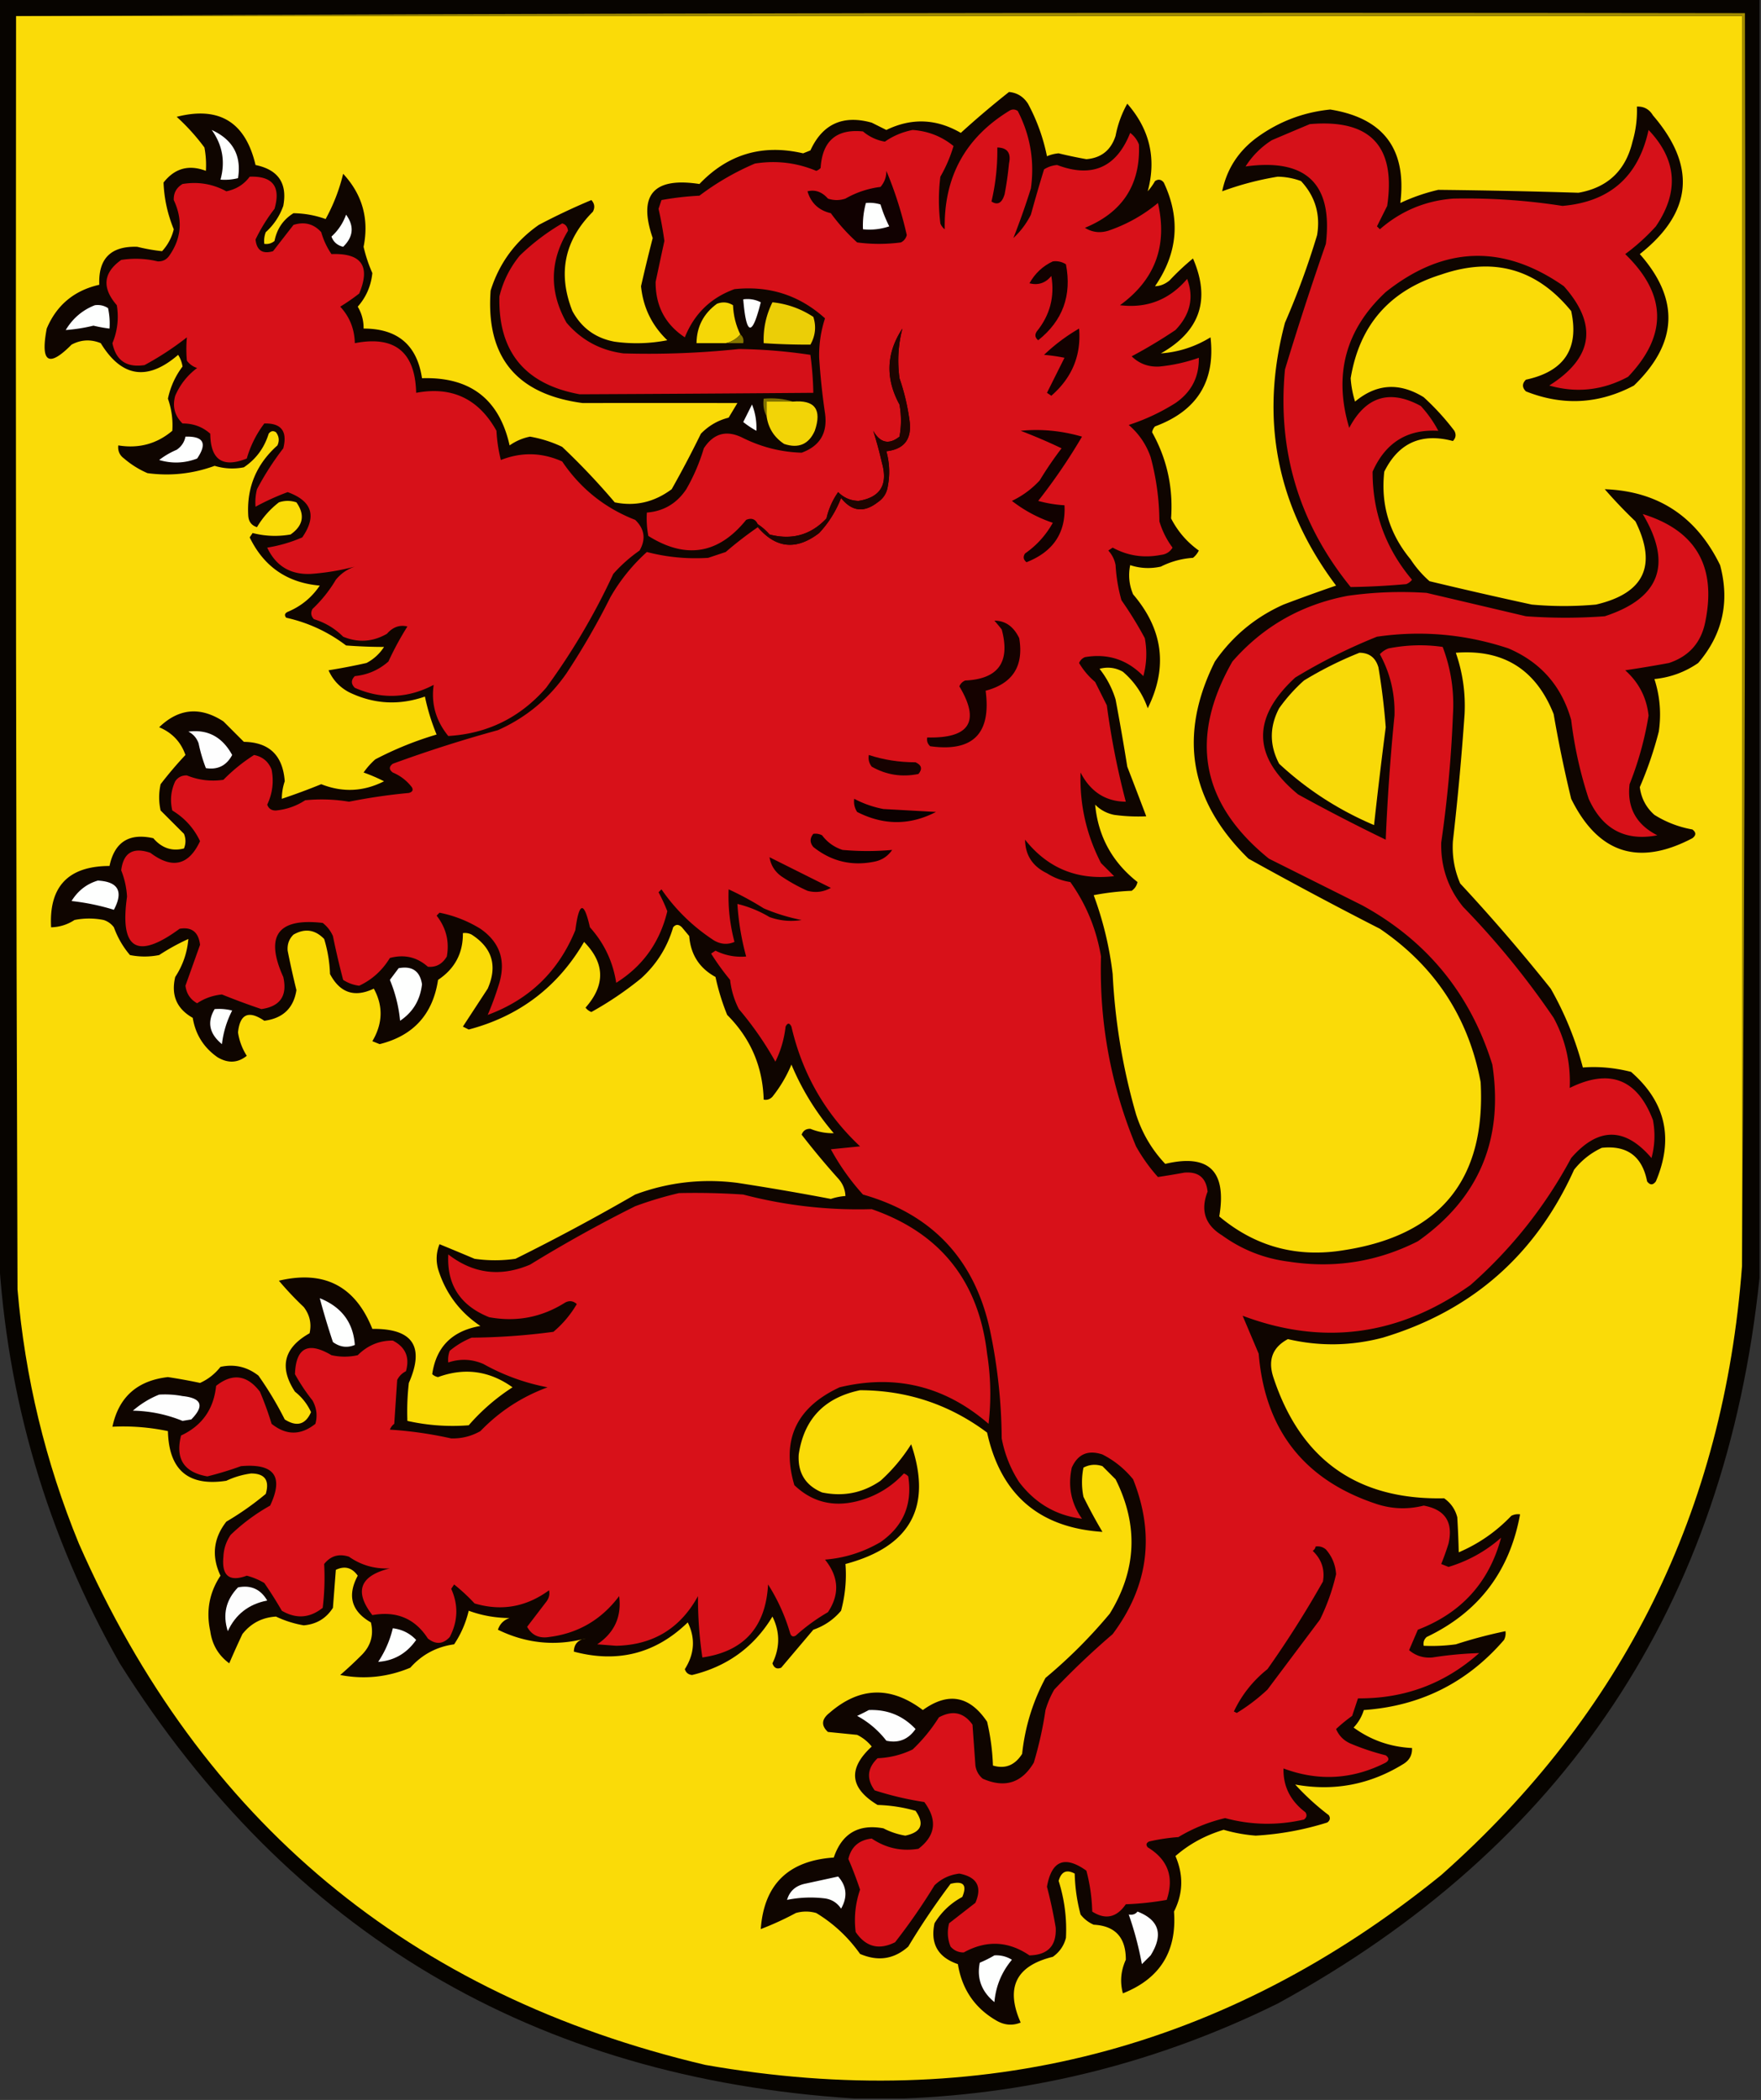 <svg xmlns="http://www.w3.org/2000/svg" width="603" height="719" style="shape-rendering:geometricPrecision;text-rendering:geometricPrecision;image-rendering:optimizeQuality;fill-rule:evenodd;clip-rule:evenodd"><rect width="100%" height="100%" fill="#333333" stroke="none"/><path style="opacity:1" fill="#070400" d="M-.5-.5h603v438c-11.674 111.909-66.674 194.742-165 248.5-40.47 19.95-83.136 30.784-128 32.5h-17c-109.455-6.958-193.289-56.625-251.5-149-24.897-43.848-38.73-90.848-41.5-141V-.5z"/><path style="opacity:1" fill="#fadb08" d="M5.5 5.5h591v428c-6.243 83.651-40.577 153.151-103 208.5-73.884 59.889-157.884 81.556-252 65C140.294 683.122 68.794 623.622 27 528.5c-11.435-27.889-18.435-56.889-21-87-.5-145.333-.667-290.666-.5-436z"/><path style="opacity:.941" fill="#ac9500" d="M5.5 5.5c197.166-1 394.499-1.333 592-1 .333 143.168 0 286.168-1 429V5.5H5.5z"/><path style="opacity:1" fill="#0f0500" d="M345.5 31.5c2.763.244 4.929 1.577 6.5 4a64.794 64.794 0 0 1 6.5 18 12.898 12.898 0 0 1 4-1c3.145.77 6.312 1.437 9.5 2 5.082-.41 8.416-3.077 10-8a36.223 36.223 0 0 1 4-11c7.704 8.812 10.037 18.812 7 30a20.495 20.495 0 0 0 2.5-3.5c1.135-.75 2.135-.583 3 .5 5.814 12.342 4.814 24.175-3 35.5 1.779-.044 3.445-.71 5-2a84.775 84.775 0 0 1 8-7.5c6.104 14.07 2.437 24.903-11 32.5 6.076-.438 11.742-2.272 17-5.5 1.726 15.027-4.608 25.194-19 30.5a3.943 3.943 0 0 0-1 2c5.091 9.114 7.258 18.947 6.5 29.5 2.291 4.455 5.458 8.122 9.5 11a7.248 7.248 0 0 1-2 2.5 28.352 28.352 0 0 0-11 3c-3.591.789-7.091.622-10.5-.5-.701 3.428-.368 6.762 1 10 10.279 12.022 11.945 25.022 5 39-1.722-4.95-4.555-9.116-8.5-12.5-2.53-1.422-5.197-1.755-8-1a31.65 31.65 0 0 1 5.5 10.5 827.725 827.725 0 0 1 4 23c2.215 5.744 4.382 11.41 6.5 17a60.931 60.931 0 0 1-11-.5c-2.534-.516-4.7-1.683-6.5-3.5 1.018 10.866 5.851 19.699 14.5 26.5-.259 1.261-.926 2.261-2 3a86.578 86.578 0 0 0-13 1.5 117.187 117.187 0 0 1 6.5 27 209.861 209.861 0 0 0 8 48c2.059 6.457 5.393 12.124 10 17 14.954-3.551 21.121 2.449 18.5 18 12.456 10.419 26.79 14.253 43 11.5 32.819-5.153 48.319-24.32 46.5-57.5-4.194-22.213-15.694-39.713-34.5-52.5-15.19-7.76-30.19-15.76-45-24-20.239-19.772-24.072-42.272-11.5-67.5 6.034-8.703 13.867-15.203 23.5-19.5a584.72 584.72 0 0 1 18-6.5c-20.398-27.158-26.232-57.158-17.5-90a269.543 269.543 0 0 0 11-30c1.185-7.101-.649-13.268-5.5-18.5a23.813 23.813 0 0 0-8-1.5 102.388 102.388 0 0 0-19 5c1.583-7.648 5.583-13.815 12-18.5 7.482-5.408 15.816-8.575 25-9.5 18.259 2.93 26.259 13.597 24 32a64.826 64.826 0 0 1 13-4.5c16.008.168 32.008.501 48 1 9.972-1.752 16.139-7.585 18.5-17.5a37.12 37.12 0 0 0 1.5-12c2.403-.107 4.236.893 5.5 3 15.006 17.447 13.506 33.28-4.5 47.5 13.69 15.492 13.023 30.492-2 45-12.006 6.361-24.339 7.028-37 2-1.333-1.333-1.333-2.667 0-4 13.144-2.824 18.311-10.658 15.5-23.5-11.798-14.483-26.631-18.65-44.5-12.5-17.662 5.492-27.996 17.325-31 35.5a34.251 34.251 0 0 0 1.5 8c7.334-6.131 15.167-6.631 23.5-1.5a85.365 85.365 0 0 1 10.5 11.5c.684 1.284.517 2.451-.5 3.5-10.772-2.861-18.605.639-23.5 10.5-1.248 11.258 1.752 21.258 9 30a36.548 36.548 0 0 0 6.5 7.5 1636.257 1636.257 0 0 0 35 8 121.19 121.19 0 0 0 22 0c16.511-3.854 21.011-13.354 13.5-28.5a164.077 164.077 0 0 1-10.5-11c18.206.659 31.373 9.325 39.5 26 3.357 12.556.857 23.723-7.5 33.5-4.52 3.118-9.52 4.951-15 5.5 1.898 5.841 2.398 11.841 1.5 18a127.628 127.628 0 0 1-6.5 19c.488 3.81 2.155 6.977 5 9.5a36.201 36.201 0 0 0 13 5c1.333 1 1.333 2 0 3-18.442 9.697-32.275 5.197-41.5-13.5a444.22 444.22 0 0 1-6-29c-6.041-15.267-17.208-22.267-33.5-21 2.357 6.764 3.357 13.764 3 21a963.473 963.473 0 0 1-4 43.5c-.316 5.064.517 9.897 2.5 14.5a625.278 625.278 0 0 1 31 36 111.793 111.793 0 0 1 11 27c5.386-.425 10.886.075 16.5 1.5 11.868 10.329 14.702 22.829 8.5 37.5-1 1.333-2 1.333-3 0-1.681-8.586-6.848-12.42-15.5-11.5-3.741 1.738-6.908 4.238-9.5 7.5-13.159 29.165-34.992 48.332-65.5 57.5-10.843 2.857-21.676 3.024-32.5.5-5.23 2.786-6.897 7.12-5 13 9.293 28.302 28.793 42.135 58.5 41.5 2.31 1.637 3.81 3.804 4.5 6.5.246 4.12.412 8.12.5 12 6.838-2.922 12.838-7.089 18-12.5a4.934 4.934 0 0 1 3-.5c-3.553 19.537-14.219 33.537-32 42-.886.825-1.219 1.825-1 3a60.931 60.931 0 0 0 11-.5 161.19 161.19 0 0 1 17-4.5 4.934 4.934 0 0 1-.5 3c-12.633 14.65-28.633 22.65-48 24a15.044 15.044 0 0 1-3.5 6c5.93 4.311 12.596 6.644 20 7 .107 2.403-.893 4.236-3 5.5-11.461 7.064-23.795 9.397-37 7a85.933 85.933 0 0 0 11.5 10.5c.617.949.451 1.782-.5 2.5a100.209 100.209 0 0 1-24.5 4.5 53.271 53.271 0 0 1-11-2c-6.348 1.915-11.848 4.915-16.5 9 2.8 6.495 2.633 12.828-.5 19 1.01 13.652-4.823 22.986-17.5 28-1.049-3.896-.716-7.73 1-11.5.036-7.624-3.631-11.624-11-12a11.532 11.532 0 0 1-4.5-3.5 59.857 59.857 0 0 1-2-14c-2.782-1.511-4.615-.678-5.5 2.5 2.011 6.377 2.844 12.877 2.5 19.5-.69 2.696-2.19 4.863-4.5 6.5-12.62 3.074-16.287 10.574-11 22.5-2.69 1.102-5.357.936-8-.5-7.586-4.27-12.086-10.77-13.5-19.5-6.83-2.33-9.497-6.997-8-14 2.358-3.858 5.525-6.858 9.5-9 1.73-4.106.397-5.606-4-4.5a247.694 247.694 0 0 0-14.5 21.5c-4.861 4.322-10.361 5.155-16.5 2.5-4.068-5.737-9.068-10.404-15-14a12.494 12.494 0 0 0-7 0 102.415 102.415 0 0 1-12 5.5c1.1-15.265 9.434-23.432 25-24.5 2.788-8.227 8.454-11.561 17-10a24.879 24.879 0 0 0 7.5 2.5c5.491-1.155 6.657-3.988 3.5-8.5a52.76 52.76 0 0 0-13-2c-9.556-5.781-10.223-12.448-2-20a14.506 14.506 0 0 0-5-4l-10-1c-2.371-2.184-2.204-4.35.5-6.5 10.316-8.976 20.983-9.31 32-1 8.673-6.248 16.007-4.914 22 4a76.404 76.404 0 0 1 2 15c4.19 1.251 7.523-.082 10-4 .976-9.21 3.643-17.876 8-26a171.45 171.45 0 0 0 22-22c9.21-14.943 9.876-30.276 2-46l-4.5-4.5c-2.269-.758-4.436-.591-6.5.5a25.238 25.238 0 0 0 0 10 176.295 176.295 0 0 0 6.5 12c-21.655-1.418-34.822-12.752-39.5-34-12.889-9.63-27.389-14.463-43.5-14.5-12.214 2.543-19.214 9.877-21 22-.371 6.267 2.296 10.601 8 13 7.294 1.509 13.96.176 20-4a59.263 59.263 0 0 0 10.5-12.5c7.289 21.407-.211 35.073-22.5 41 .422 5.328-.078 10.661-1.5 16-2.559 3.031-5.726 5.198-9.5 6.5l-11 13c-1.465.601-2.465.101-3-1.5 2.617-5.397 2.617-10.731 0-16-6.304 10.42-15.471 17.087-27.5 20-1.28-.113-2.113-.78-2.5-2 3.331-5.263 3.665-10.597 1-16-10.994 10.666-23.994 13.999-39 10 .061-2.55 1.394-4.05 4-4.5-10.323 2.718-20.323 1.718-30-3 .667-2 2-3.333 4-4-4.853-.029-9.52-.862-14-2.5-.994 4.169-2.661 8.003-5 11.5-5.991.829-10.991 3.495-15 8-7.764 3.251-15.764 4.084-24 2.5a136.455 136.455 0 0 0 7.5-7c3.02-3.123 4.02-6.79 3-11-6.67-3.828-8.17-9.161-4.5-16-1.972-2.784-4.472-3.451-7.5-2l-1 13c-2.309 3.631-5.643 5.631-10 6a36.476 36.476 0 0 1-9.5-3c-4.748.29-8.581 2.29-11.5 6a299.605 299.605 0 0 0-4.5 10c-3.694-2.716-5.861-6.383-6.5-11-1.49-6.911-.323-13.244 3.5-19-3.122-6.616-2.455-12.783 2-18.5a100.425 100.425 0 0 0 13.5-9.5c1.362-4.637-.304-6.971-5-7a28.745 28.745 0 0 0-8.5 2.5c-13.011 1.998-19.678-3.668-20-17a74.1 74.1 0 0 0-19-1.5c2.14-10.13 8.473-15.797 19-17 3.688.559 7.354 1.226 11 2 2.738-1.228 5.07-3.062 7-5.5 4.78-1.03 9.113-.03 13 3 3.37 4.775 6.37 9.775 9 15 4.11 2.619 7.11 1.785 9-2.5-1.261-2.764-3.095-5.097-5.5-7-5.489-8.379-3.822-15.045 5-20 .743-3.283.076-6.283-2-9a108.051 108.051 0 0 1-8.5-9c15.481-3.681 26.148 1.819 32 16.5 13.826-.161 17.992 6.006 12.5 18.5a84.902 84.902 0 0 0-.5 13 70.314 70.314 0 0 0 21 1.5 70.203 70.203 0 0 1 15-13c-7.907-5.657-16.407-6.824-25.5-3.5a3.943 3.943 0 0 1-2-1c1.353-9.354 6.853-14.854 16.5-16.5-7.147-4.799-11.98-11.299-14.5-19.5-.777-2.929-.61-5.763.5-8.5 3.859 1.584 7.859 3.25 12 5 4.667.667 9.333.667 14 0a731.798 731.798 0 0 0 41-22c11.3-4.207 22.967-5.541 35-4a897.774 897.774 0 0 1 32 5.5 20.222 20.222 0 0 1 5-1c-.108-2.283-.941-4.283-2.5-6a266.761 266.761 0 0 1-12.5-15c.5-1.381 1.5-2.047 3-2 2.631 1.053 5.298 1.553 8 1.5a88.497 88.497 0 0 1-14.5-23.5 45.808 45.808 0 0 1-6.5 11c-.825.886-1.825 1.219-3 1-.337-11.338-4.504-21.005-12.5-29a78.035 78.035 0 0 1-4-13c-5.506-3.003-8.506-7.67-9-14l-2.5-3c-1.109-1.09-2.109-1.09-3 0-2.015 6.863-5.682 12.696-11 17.5a116.545 116.545 0 0 1-17 11.5 4.457 4.457 0 0 1-2-1.5c6.827-7.715 6.66-15.215-.5-22.5-9.004 15.425-22.171 25.425-39.5 30l-2-1 8.5-13c3.402-7.786 1.569-13.953-5.5-18.5a4.934 4.934 0 0 0-3-.5c.075 6.849-2.759 12.183-8.5 16-1.794 11.792-8.46 19.126-20 22l-2.5-1c3.585-6.074 3.752-12.074.5-18-6.578 3.141-11.578 1.474-15-5a46.225 46.225 0 0 0-2-12c-3.112-3.223-6.612-3.723-10.5-1.5-1.507 1.473-2.174 3.307-2 5.5a294.443 294.443 0 0 0 3 13.5c-.956 6.174-4.623 9.674-11 10.5-5.354-3.665-8.354-2.332-9 4a20.42 20.42 0 0 0 3 8c-3.063 2.468-6.396 2.635-10 .5-4.739-3.313-7.572-7.813-8.5-13.5-5.481-3.094-7.481-7.761-6-14 2.591-3.94 4.091-8.273 4.5-13a73.353 73.353 0 0 0-10 5.5 25.238 25.238 0 0 1-10 0c-2.386-2.796-4.22-5.963-5.5-9.5a6.977 6.977 0 0 0-3.5-2.5 25.238 25.238 0 0 0-10 0 15.024 15.024 0 0 1-8 2.5c-.786-13.964 5.88-20.964 20-21 1.726-8.202 6.726-11.368 15-9.5 2.911 3.392 6.411 4.559 10.5 3.5.667-1.667.667-3.333 0-5l-8-8c-.667-3-.667-6 0-9 2.736-3.557 5.57-6.89 8.5-10-1.557-4.463-4.557-7.63-9-9.5 6.731-6.483 14.064-7.149 22-2l7 7c8.685.129 13.352 4.629 14 13.5a19.062 19.062 0 0 0-1 6 224.026 224.026 0 0 0 13.5-5c7.322 2.895 14.489 2.561 21.5-1a58.42 58.42 0 0 0-7-3 25.513 25.513 0 0 1 4-4.5 116.155 116.155 0 0 1 21-8.5 73.214 73.214 0 0 1-4-13c-8.91 3.096-17.576 2.596-26-1.5-3.195-1.695-5.528-4.195-7-7.5 4.37-.703 8.704-1.536 13-2.5a15.855 15.855 0 0 0 6-5.5c-4.163.007-8.496-.16-13-.5-6.152-4.66-12.986-7.826-20.5-9.5-.688-.832-.521-1.498.5-2 4.563-1.895 8.23-4.895 11-9-11.125-.959-19.125-6.459-24-16.5l1-1.5c4.277 1.106 8.61 1.272 13 .5 4.339-3.039 5.006-6.705 2-11-2-.667-4-.667-6 0-3.102 2.42-5.602 5.253-7.5 8.5-1.882-.593-2.882-1.927-3-4-.549-9.574 2.784-17.574 10-24 .72-1.612.554-3.112-.5-4.5-.95-.617-1.782-.451-2.5.5-1.516 4.891-4.35 8.724-8.5 11.5-3.37.663-6.703.496-10-.5-7.456 2.723-15.123 3.557-23 2.5a31.319 31.319 0 0 1-8-5c-1.537-1.11-2.203-2.61-2-4.5 7.028 1.149 13.195-.518 18.5-5 .262-3.734-.238-7.401-1.5-11 .87-4.07 2.536-7.736 5-11a10.255 10.255 0 0 0-1.5-4c-10.503 9.048-19.336 7.714-26.5-4-3.408-1.394-6.741-1.228-10 .5-7.872 7.964-10.706 6.131-8.5-5.5 3.393-8.042 9.393-13.042 18-15-.368-8.966 3.965-13.299 13-13 2.871.71 5.705 1.21 8.5 1.5a16.692 16.692 0 0 0 4-7.5c-2.127-5.19-3.293-10.524-3.5-16 3.822-4.89 8.656-6.223 14.5-4a32.437 32.437 0 0 0-.5-8A71.724 71.724 0 0 0 60.5 40c14.55-3.72 23.55 1.78 27 16.5 7.79 1.611 10.957 6.278 9.5 14-1.256 3.516-3.256 6.516-6 9a8.434 8.434 0 0 0-.5 4c1.322.17 2.489-.163 3.5-1 .823-4.164 2.99-7.33 6.5-9.5 3.833.064 7.5.73 11 2a62.176 62.176 0 0 0 6-15.5c6.587 7.1 8.92 15.433 7 25a49.57 49.57 0 0 0 3 9c-.455 4.405-2.122 8.239-5 11.5 1.371 2.319 2.038 4.819 2 7.5 11.646-.011 18.312 5.655 20 17 16.455-.527 26.455 7.14 30 23 2.155-1.506 4.488-2.506 7-3a42.346 42.346 0 0 1 11 3.5 239.403 239.403 0 0 1 18 19c7.022 1.452 13.522-.048 19.5-4.5a365.497 365.497 0 0 0 10-19c2.67-2.75 5.836-4.583 9.5-5.5l3-5c-17.667-.025-35.334-.025-53 0-22.682-3.005-33.182-15.838-31.5-38.5 2.937-9.372 8.437-16.872 16.5-22.5a221.303 221.303 0 0 1 18-8.5c1.114 1.223 1.281 2.556.5 4-9.749 9.79-12.082 21.124-7 34 3.151 5.817 7.984 9.317 14.5 10.5 6.028.83 12.028.664 18-.5-5.276-5.052-8.276-11.218-9-18.5a589.687 589.687 0 0 1 4-16.5c-5.088-14.76.245-20.927 16-18.5 9.756-10.234 21.589-13.734 35.5-10.5l2.5-1c4.168-9.08 11.168-12.246 21-9.5l5 2.5c8.632-4.197 17.132-3.863 25.5 1a313.608 313.608 0 0 1 16.5-14z"/><path style="opacity:1" fill="#d81119" d="M259.5 180.5c6.221 7.308 13.221 7.974 21 2 3.251-3.495 5.751-7.495 7.5-12 3.664 4.624 7.831 5.124 12.5 1.5 1.987-1.319 3.154-3.152 3.5-5.5.767-4.058.6-8.058-.5-12 6.003-.675 8.669-4.008 8-10a74.574 74.574 0 0 0-3.5-15c-.778-5.854-.445-11.52 1-17-5.545 8.392-5.878 17.059-1 26a30.485 30.485 0 0 1 0 11c-3.6 2.854-6.6 2.187-9-2 1.12 3.464 2.12 7.131 3 11 2.107 7.475-.56 11.809-8 13-2.728-.057-5.061-1.057-7-3a25.471 25.471 0 0 0-4 9c-5.319 5.667-11.819 7.501-19.5 5.5a19.552 19.552 0 0 0-4-3.5c-.814-1.773-2.148-2.273-4-1.5-9.485 11.723-20.652 13.556-33.5 5.5a32.462 32.462 0 0 1-.5-8c5.752-.463 10.252-3.129 13.5-8a65.393 65.393 0 0 0 6-14c3.401-5.216 7.901-6.382 13.5-3.5 6.37 3.129 13.036 4.795 20 5 6.273-2.286 8.94-6.786 8-13.5a231.8 231.8 0 0 1-2-19 40.422 40.422 0 0 1 2-13.5c-8.749-7.915-19.082-11.249-31-10-8.109 2.942-13.776 8.442-17 16.5-6.717-4.43-10.051-10.763-10-19 .984-4.648 1.984-9.314 3-14a128.748 128.748 0 0 0-2-11l1-3a102.63 102.63 0 0 1 13-1.5 89.863 89.863 0 0 1 19-11c7.272-1.149 14.272-.316 21 2.5a3.646 3.646 0 0 0 1.5-1c.582-9.256 5.415-13.422 14.5-12.5a15.598 15.598 0 0 0 7.5 3.5c2.836-1.974 6.003-3.307 9.5-4 5.325.382 9.991 2.215 14 5.5a48.697 48.697 0 0 1-4.5 10.5 64.218 64.218 0 0 0 0 16 4.458 4.458 0 0 0 1.5 2c-.372-17.76 6.961-31.26 22-40.5 1-.667 2-.667 3 0 4.291 8.337 5.791 17.17 4.5 26.5a251.15 251.15 0 0 1-6 17 27.809 27.809 0 0 0 6-8 520.921 520.921 0 0 1 4.5-15.5 9.622 9.622 0 0 1 4.5-1.5c11.962 4.518 20.295.852 25-11a8.902 8.902 0 0 1 3 4c.547 13.716-5.62 23.216-18.5 28.5 2.455 1.54 5.121 1.874 8 1 6.281-2.139 11.948-5.305 17-9.5 3.349 14.63-.985 26.296-13 35 9.246 1.138 16.913-1.862 23-9 2.398 6.387 1.064 12.22-4 17.5a169.27 169.27 0 0 1-15 9c2.613 2.539 5.78 3.706 9.5 3.5a56.67 56.67 0 0 0 13.5-3c.123 6.588-2.544 11.754-8 15.5a70.945 70.945 0 0 1-16 7.5c3.477 2.981 5.977 6.648 7.5 11a86.497 86.497 0 0 1 3 22 28.53 28.53 0 0 0 4.5 9c-.881 1.471-2.214 2.304-4 2.5-5.863 1.137-11.363.304-16.5-2.5l-1.5 1c1.306 1.412 2.14 3.079 2.5 5a55.799 55.799 0 0 0 2 12 129.073 129.073 0 0 1 8 13 28.717 28.717 0 0 1-.5 13c-5.517-5.672-12.183-7.839-20-6.5-.928.388-1.595 1.055-2 2a25.399 25.399 0 0 0 5.5 6.5l4 8a267.852 267.852 0 0 0 6.5 33c-6.929-.076-12.095-3.409-15.5-10-.343 10.941 1.99 21.274 7 31l4.5 4.5c-12.593 1.445-22.76-2.722-30.5-12.5.077 5.3 2.577 9.133 7.5 11.5a20.51 20.51 0 0 0 8 3c5.437 7.63 8.937 16.13 10.5 25.5-.627 22.575 3.373 44.242 12 65a58.317 58.317 0 0 0 7.5 10.5 285.1 285.1 0 0 0 9-1.5c4.842-.422 7.509 1.745 8 6.5-2.515 6.428-.848 11.428 5 15 6.866 4.957 14.533 7.957 23 9 15.473 2.363 30.139.029 44-7 20.917-14.709 29.417-34.876 25.5-60.5-7.518-24.181-22.352-42.348-44.5-54.5l-32-16c-23.284-18.838-27.45-41.338-12.5-67.5 10.465-11.99 23.632-19.49 39.5-22.5a129.8 129.8 0 0 1 27-1 43043.15 43043.15 0 0 1 34 8c9 .667 18 .667 27 0 18.91-6.164 23.243-17.831 13-35 18.049 5.581 25.216 17.748 21.5 36.5-1.326 7.323-5.492 12.156-12.5 14.5a420.177 420.177 0 0 1-15 2.5c4.657 4.152 7.323 9.319 8 15.5a111.815 111.815 0 0 1-6.5 23.5c-.928 7.973 2.239 13.807 9.5 17.5-10.961 2.099-18.795-2.067-23.5-12.5a139.57 139.57 0 0 1-6-27c-3.276-11.608-10.443-19.775-21.5-24.5-14.719-4.881-29.719-6.214-45-4a189.607 189.607 0 0 0-28 14c-14.986 13.798-14.653 27.132 1 40a635.577 635.577 0 0 0 30 15.5 742.012 742.012 0 0 1 3-42.5c.216-7.469-1.451-14.469-5-21a7.293 7.293 0 0 1 3-2c6.221-1.217 12.387-1.383 18.5-.5 2.865 7.557 4.031 15.39 3.5 23.5a417.22 417.22 0 0 1-4 43.5c-.183 8.286 2.317 15.62 7.5 22a280.814 280.814 0 0 1 31 38c4.038 7.486 5.871 15.486 5.5 24 13.653-6.749 23.153-3.082 28.5 11a28.717 28.717 0 0 1-.5 13c-9.081-10.645-18.248-10.645-27.5 0-8.897 16.564-20.397 31.064-34.5 43.5-24.453 17.362-50.453 20.862-78 10.5l5.5 13c2.159 26.178 15.659 43.344 40.5 51.5 5.292 1.696 10.626 1.863 16 .5 7.342 1.345 10.175 5.678 8.5 13a87.287 87.287 0 0 1-2.5 7l2.5 1c6.745-2.038 12.745-5.372 18-10-4.076 15.263-13.576 25.763-28.5 31.5l-3 7c2.28 1.936 4.947 2.769 8 2.5a128.327 128.327 0 0 1 16-1.5c-11.77 10.481-25.603 15.648-41.5 15.5l-2 6a55.747 55.747 0 0 0-5.5 4.5c1 2.333 2.667 4 5 5a82.192 82.192 0 0 0 12 4c1.211.893 1.211 1.726 0 2.5-11.379 5.799-23.045 6.465-35 2-.162 6.09 2.338 11.09 7.5 15 .617.949.451 1.782-.5 2.5-9.07 2.072-18.07 1.905-27-.5a55.895 55.895 0 0 0-16 6.5 65.75 65.75 0 0 0-10 1.5c-1.021.502-1.188 1.168-.5 2 6.945 4.232 9.112 10.232 6.5 18a100.292 100.292 0 0 1-14 1.5c-3.156 4.564-6.989 5.397-11.5 2.5a59.857 59.857 0 0 0-2-14c-7.417-5.293-11.917-3.46-13.5 5.5a160.366 160.366 0 0 1 3 14c.3 6.2-2.7 9.367-9 9.5-7.26-4.934-14.76-5.268-22.5-1-1.812.007-3.312-.66-4.5-2-1.062-2.603-1.228-5.27-.5-8l9-7c2.364-5.498.53-8.832-5.5-10-3.281.391-6.115 1.724-8.5 4a207.226 207.226 0 0 1-13.5 19.5c-5.544 2.781-10.044 1.614-13.5-3.5-.612-4.939-.112-9.773 1.5-14.5a129.921 129.921 0 0 0-4-10.5c.953-4.163 3.619-6.496 8-7 4.897 3.289 10.23 4.455 16 3.5 5.881-4.512 6.548-9.846 2-16a109.057 109.057 0 0 1-17-4c-2.866-3.943-2.532-7.61 1-11a30.13 30.13 0 0 0 12-3 56.089 56.089 0 0 0 9-11c4.686-2.529 8.519-1.696 11.5 2.5l1 14c.273 1.829 1.107 3.329 2.5 4.5 7.539 3.322 13.372 1.489 17.5-5.5 1.761-5.9 3.095-11.9 4-18a32.5 32.5 0 0 1 3-7 270.47 270.47 0 0 1 20-19c12.227-16.362 14.56-34.029 7-53-2.921-3.592-6.421-6.425-10.5-8.5-4.928-1.643-8.428-.143-10.5 4.5-1.393 6.424-.227 12.257 3.5 17.5-8.794-1.079-15.961-5.245-21.5-12.5-2.973-4.579-4.973-9.579-6-15a184.898 184.898 0 0 0-4-37c-5.235-24.233-19.735-39.733-43.5-46.5a79.978 79.978 0 0 1-11-15.5l10-1c-11.952-11.229-19.785-24.895-23.5-41-.667-1.333-1.333-1.333-2 0-.481 4.264-1.647 8.264-3.5 12a112.022 112.022 0 0 0-12.5-18 28.946 28.946 0 0 1-3-10 86.097 86.097 0 0 1-6.5-9l1.5-1c3.302 1.639 6.802 2.306 10.5 2a89.473 89.473 0 0 1-3-18 39.238 39.238 0 0 1 11 4.5c3.597 1.277 7.264 1.61 11 1a63.585 63.585 0 0 1-13-4 106.235 106.235 0 0 0-12-6.5 60.665 60.665 0 0 0 2 18c-2.337 1.012-4.67.845-7-.5-7.172-4.672-13.172-10.506-18-17.5l-1 1a57.178 57.178 0 0 1 3 6.5c-2.543 10.611-8.377 18.778-17.5 24.5-1.116-7.232-4.116-13.565-9-19-2.042-9.083-3.709-8.749-5 1-5.755 14.089-15.755 23.756-30 29 1.483-3.434 2.816-7.101 4-11 2.243-7.774.077-13.941-6.5-18.5a42.162 42.162 0 0 0-14-5.5l-1 1c3.266 4.182 4.433 8.849 3.5 14-1.554 2.602-3.72 3.769-6.5 3.5-3.715-3.31-8.048-4.31-13-3-2.598 4.269-6.098 7.436-10.5 9.5a12.817 12.817 0 0 1-5.5-2 277.402 277.402 0 0 1-3.5-15 11.532 11.532 0 0 0-3.5-4.5c-15.367-1.767-19.867 4.4-13.5 18.5 1.459 6.426-1.041 10.092-7.5 11a247.228 247.228 0 0 1-13.5-5c-3.106.307-5.94 1.307-8.5 3-2.311-1.274-3.645-3.274-4-6l5-14c-.516-4.365-2.85-6.198-7-5.5-14.568 10.712-20.568 7.045-18-11-.189-3.154-.856-6.154-2-9 .737-6.043 4.07-8.043 10-6 7.465 5.644 13.132 4.31 17-4-2.101-4.436-5.268-7.936-9.5-10.5-.817-3.464-.483-6.798 1-10 .956-1.394 2.29-2.061 4-2 4.048 1.626 8.215 2.126 12.5 1.5a59.276 59.276 0 0 1 10.5-8.5c2.915.583 4.915 2.25 6 5 .813 4.164.313 8.164-1.5 12 .5 1.381 1.5 2.047 3 2 3.664-.36 6.997-1.526 10-3.5a56.577 56.577 0 0 1 15 .5 196.809 196.809 0 0 1 20.5-3c1.257-.35 1.591-1.017 1-2-1.739-2.241-3.906-3.908-6.5-5-1.333-1-1.333-2 0-3a452.24 452.24 0 0 1 36-11.5c9.633-4.297 17.466-10.797 23.5-19.5a250.26 250.26 0 0 0 15-26 63.001 63.001 0 0 1 12.5-15.5c6.84 1.785 13.84 2.452 21 2l6-2a126.884 126.884 0 0 1 11-8.5z"/><path style="opacity:1" fill="#d61119" d="M448.5 42.5c20.701-1.8 29.535 7.533 26.5 28l-3.5 7 1 1c7.142-6.235 15.476-9.735 25-10.5a213.13 213.13 0 0 1 37.5 2.5c16.213-1.377 26.046-10.044 29.5-26 9.708 10.175 10.542 21.175 2.5 33a70.56 70.56 0 0 1-10.5 9.5c14.228 13.767 14.561 27.767 1 42-8.652 4.663-17.652 5.663-27 3 15.023-9.498 16.69-20.831 5-34-20.752-14.496-41.086-13.83-61 2-13.771 12.829-17.937 28.329-12.5 46.5 5.714-10.784 13.881-13.284 24.5-7.5a39.986 39.986 0 0 1 6 8.5c-10.593-.617-18.093 4.049-22.5 14-.022 13.961 4.478 26.294 13.5 37a4.457 4.457 0 0 1-2 1.5c-6.356.574-12.689.907-19 1-17.64-21.719-25.14-46.552-22.5-74.5a1105.675 1105.675 0 0 1 14-43c2.461-20.536-6.706-29.37-27.5-26.5a28.984 28.984 0 0 1 9-9c4.423-1.885 8.756-3.719 13-5.5z"/><path style="opacity:1" fill="#fefffe" d="M72.5 44.5c7.253 3.308 10.253 8.808 9 16.5a18.436 18.436 0 0 1-6 .5c1.695-6.162.695-11.83-3-17z"/><path style="opacity:1" fill="#130100" d="M341.5 50.5c3.45.073 4.783 1.906 4 5.5a113.974 113.974 0 0 1-1.5 10.5c-.897 3.03-2.397 3.864-4.5 2.5a75.937 75.937 0 0 0 2-18.5z"/><path style="opacity:.961" fill="#0a0000" d="M303.5 58.5c2.907 6.9 5.241 14.234 7 22-.318 1.147-.984 1.98-2 2.5-5 .667-10 .667-15 0a64.218 64.218 0 0 1-9-10c-4.129-.963-6.796-3.463-8-7.5 2.632-.648 4.965.185 7 2.5 2 .667 4 .667 6 0a31.944 31.944 0 0 1 12-4c1.361-1.584 2.028-3.418 2-5.5z"/><path style="opacity:1" fill="#d71119" d="M85.5 60.5c7.879-.284 10.712 3.383 8.5 11A57.928 57.928 0 0 0 87.5 82c.405 3.74 2.405 5.073 6 4l7-9c3.774-1.183 6.941-.35 9.5 2.5a25.727 25.727 0 0 0 3.5 7.5c10.278-.398 13.445 4.102 9.5 13.5a69.2 69.2 0 0 1-6.5 4.5c3.221 3.47 4.888 7.636 5 12.5 13.671-2.657 20.671 3.01 21 17 12.227-2.305 21.394 2.029 27.5 13a52.141 52.141 0 0 0 1.5 10c7.073-2.772 14.073-2.605 21 .5 6.287 9.294 14.621 15.96 25 20 3.223 3.112 3.723 6.612 1.5 10.5a51.057 51.057 0 0 0-9 8 227.685 227.685 0 0 1-23 39c-8.918 10.209-20.084 15.709-33.5 16.5-4.244-5.216-5.91-11.05-5-17.5-8.916 4.663-17.916 4.996-27 1-1.333-1.333-1.333-2.667 0-4 4.38-.441 8.213-2.107 11.5-5a104.61 104.61 0 0 1 6.5-12c-2.632-.648-4.965.185-7 2.5-4.848 2.789-9.848 3.122-15 1-2.829-2.827-6.163-4.827-10-6-1.017-1.049-1.184-2.216-.5-3.5a45.538 45.538 0 0 0 8-10c1.731-2.117 3.898-3.617 6.5-4.5-4.829 1.283-9.829 2.116-15 2.5-7.016.327-12.016-2.673-15-9a49.756 49.756 0 0 0 12-3.5c5.037-7.306 3.371-12.473-5-15.5a83.656 83.656 0 0 0-11 5 18.437 18.437 0 0 1 .5-6 96.99 96.99 0 0 1 9-14c1.48-5.838-.687-8.671-6.5-8.5a36.63 36.63 0 0 0-6 12c-8.248 3.288-12.414.455-12.5-8.5-2.674-2.371-5.841-3.537-9.5-3.5-2.694-2.653-3.527-5.82-2.5-9.5 1.668-3.842 4.168-7.009 7.5-9.5a6.977 6.977 0 0 1-3.5-2.5 42.22 42.22 0 0 1 0-8 102.18 102.18 0 0 1-14.5 9.5c-6.137.942-9.804-1.558-11-7.5 1.731-4.183 2.231-8.517 1.5-13-5.17-5.948-4.67-11.115 1.5-15.5a31.692 31.692 0 0 1 12.5.5c1.71.06 3.044-.606 4-2 4.147-5.954 4.647-12.288 1.5-19-.094-2.412.906-4.245 3-5.5 5.324-.878 10.324-.044 15 2.5 3.367-.677 6.034-2.343 8-5z"/><path style="opacity:1" fill="#fefffe" d="M296.5 69.5c1.699-.16 3.366.007 5 .5a45.706 45.706 0 0 0 3 7.5 21.12 21.12 0 0 1-9 1 29.23 29.23 0 0 1 1-9zM118.5 73.5c2.852 3.907 2.518 7.574-1 11-1.997-.486-3.331-1.653-4-3.5 2.297-2.098 3.964-4.598 5-7.5z"/><path style="opacity:1" fill="#d51018" d="M192.5 76.5c1.149.291 1.816 1.124 2 2.5-6.305 10.406-6.471 20.906-.5 31.5 5.123 5.979 11.623 9.479 19.5 10.5 13.194.386 26.36-.114 39.5-1.5a178.91 178.91 0 0 1 24.5 2c.58 4.31.914 8.643 1 13-26.672.213-53.339.379-80 .5-18.768-3.424-27.935-14.59-27.5-33.5 1.274-5.214 3.607-9.88 7-14 4.45-4.298 9.283-7.965 14.5-11z"/><path style="opacity:1" fill="#110100" d="M360.5 89.5c1.644-.213 3.144.12 4.5 1 2.065 10.644-1.102 19.31-9.5 26-1.083-.865-1.249-1.865-.5-3 4.529-5.586 6.195-11.919 5-19-2.003 2.422-4.503 3.255-7.5 2.5 1.908-3.411 4.575-5.911 8-7.5z"/><path style="opacity:1" fill="#fefffe" d="M254.5 102.5a9.86 9.86 0 0 1 6 1c-2.951 11.868-4.951 11.534-6-1z"/><path style="opacity:1" fill="#f5d707" d="M253.5 114.5c-1.302 1.528-2.969 2.528-5 3h-10c.071-5.64 2.404-10.14 7-13.5 1.941-.743 3.774-.576 5.5.5.147 3.588.98 6.921 2.5 10z"/><path style="opacity:1" fill="#ebce07" d="M264.5 103.5c5.061.529 9.728 2.196 14 5 1.05 3.269.716 6.436-1 9.5a227.334 227.334 0 0 1-16-.5c-.193-4.938.807-9.605 3-14z"/><path style="opacity:1" fill="#fefffe" d="M32.5 104.5c1.644-.214 3.144.12 4.5 1 .497 2.31.663 4.643.5 7a47.51 47.51 0 0 1-5.5-1 57.44 57.44 0 0 1-9.5 1.5c2.434-4.028 5.767-6.861 10-8.5z"/><path style="opacity:1" fill="#120100" d="M369.5 112.5c.774 9.139-2.392 16.806-9.5 23l-1.5-1 6-12a61.521 61.521 0 0 0-7-1 63.396 63.396 0 0 1 12-9z"/><path style="opacity:.98" fill="#8a7800" d="M253.5 114.5c.904.709 1.237 1.709 1 3h-6c2.031-.472 3.698-1.472 5-3z"/><path style="opacity:1" fill="#1e0400" d="M259.5 180.5v-1a19.552 19.552 0 0 1 4 3.5c7.681 2.001 14.181.167 19.5-5.5a25.471 25.471 0 0 1 4-9c1.939 1.943 4.272 2.943 7 3 7.44-1.191 10.107-5.525 8-13-.88-3.869-1.88-7.536-3-11 2.4 4.187 5.4 4.854 9 2a30.485 30.485 0 0 0 0-11c-4.878-8.941-4.545-17.608 1-26-1.445 5.48-1.778 11.146-1 17a74.574 74.574 0 0 1 3.5 15c.669 5.992-1.997 9.325-8 10 1.1 3.942 1.267 7.942.5 12-.346 2.348-1.513 4.181-3.5 5.5-4.669 3.624-8.836 3.124-12.5-1.5-1.749 4.505-4.249 8.505-7.5 12-7.779 5.974-14.779 5.308-21-2z"/><path style="opacity:.98" fill="#827200" d="M271.5 137.5h-9v5c-.961-1.765-1.295-3.765-1-6 3.542-.313 6.875.021 10 1z"/><path style="opacity:1" fill="#f2d407" d="M271.5 137.5c7.503-.647 10.003 2.686 7.5 10-2.072 4.643-5.572 6.143-10.5 4.5-3.433-2.266-5.433-5.432-6-9.5v-5h9z"/><path style="opacity:1" fill="#fefffe" d="M257.5 138.5c1.137 2.82 1.637 5.82 1.5 9a32.367 32.367 0 0 1-4.5-3l3-6z"/><path style="opacity:1" fill="#110100" d="M349.5 147.5c6.929-.702 13.929-.035 21 2a196.076 196.076 0 0 1-15 22 42.769 42.769 0 0 0 9 1.5c.5 9.395-3.833 15.895-13 19.5-1.083-.865-1.249-1.865-.5-3 3.966-2.756 7.133-6.256 9.5-10.5a47.22 47.22 0 0 1-14-7.5 31.016 31.016 0 0 0 9.5-7 124.062 124.062 0 0 1 7.5-11 185.458 185.458 0 0 0-14-6z"/><path style="opacity:1" fill="#fefffe" d="M63.5 149.5c6.204-.186 7.537 2.314 4 7.5-4.281 1.628-8.614 1.795-13 .5a26.848 26.848 0 0 1 6-3.5c1.641-1.129 2.641-2.629 3-4.5z"/><path style="opacity:1" fill="#150200" d="M340.5 212.5c3.746.007 6.579 2.007 8.5 6 1.616 9.54-2.218 15.54-11.5 18 1.963 14.704-4.371 21.037-19 19-.886-.825-1.219-1.825-1-3 14.544.358 18.211-5.476 11-17.5.405-.945 1.072-1.612 2-2 11.351-.502 15.517-6.336 12.5-17.5a81.316 81.316 0 0 0-2.5-3z"/><path style="opacity:1" fill="#f8d908" d="M465.5 223.5c3.363.013 5.53 1.679 6.5 5a227.213 227.213 0 0 1 2.5 20.5 1721.381 1721.381 0 0 0-4 33.5c-12.11-5.131-22.943-12.131-32.5-21-3.333-6.333-3.333-12.667 0-19a57.217 57.217 0 0 1 8.5-9.5 126.331 126.331 0 0 1 19-9.5z"/><path style="opacity:1" fill="#fefefe" d="M64.5 250.5c6.608-.858 11.608 1.809 15 8-1.942 3.638-4.942 5.138-9 4.5a53.48 53.48 0 0 1-2.5-8.5c-.66-1.824-1.827-3.157-3.5-4z"/><path style="opacity:1" fill="#160200" d="M297.5 258.5c5.092 1.669 10.425 2.503 16 2.5 2.092.953 2.425 2.286 1 4-5.68 1.167-11.014.334-16-2.5-.929-1.189-1.262-2.522-1-4z"/><path style="opacity:1" fill="#0b0000" d="M292.5 273.5a35.628 35.628 0 0 0 10 3.5l18 1c-8.936 4.628-17.936 4.628-27 0-.88-1.356-1.214-2.856-1-4.5z"/><path style="opacity:1" fill="#0c0000" d="M278.5 285.5a4.934 4.934 0 0 1 3 .5c1.805 2.403 4.138 4.07 7 5a93.538 93.538 0 0 0 17 0c-1.477 2.148-3.477 3.482-6 4-7.802 1.62-14.802-.047-21-5-1.228-1.49-1.228-2.99 0-4.5z"/><path style="opacity:1" fill="#130100" d="m263.5 293.5 21 10.5c-2.53 1.422-5.197 1.755-8 1a59.043 59.043 0 0 1-9-5c-2.234-1.638-3.567-3.805-4-6.5z"/><path style="opacity:1" fill="#fefffe" d="M33.5 301.5c6.999.384 8.832 3.717 5.5 10a78.476 78.476 0 0 0-14.5-3c2.185-3.534 5.185-5.867 9-7zM136.5 331.5c4.634-.859 7.301.974 8 5.5-.606 5.39-3.106 9.557-7.5 12.5a48.333 48.333 0 0 0-3.5-14 514.367 514.367 0 0 0 3-4zM73.5 345.5a18.452 18.452 0 0 1 6 .5 33.19 33.19 0 0 0-3.5 11.5c-4.33-3.545-5.164-7.545-2.5-12z"/><path style="opacity:1" fill="#d81119" d="M232.5 408.5c7.341-.166 14.674 0 22 .5a155.181 155.181 0 0 0 44 5c23.455 8.137 36.621 24.637 39.5 49.5a87.393 87.393 0 0 1 .5 24c-14.912-12.919-31.912-17.086-51-12.5-14.878 6.911-20.045 18.078-15.5 33.5 6.02 5.75 13.186 7.583 21.5 5.5 6.266-1.589 11.599-4.756 16-9.5a3.647 3.647 0 0 1 1.5 1c1.486 9.559-1.68 17.059-9.5 22.5-5.899 3.454-12.233 5.454-19 6 4.742 5.879 5.075 11.879 1 18a64.783 64.783 0 0 0-11 8c-.983.591-1.65.257-2-1a64.597 64.597 0 0 0-7.5-16.5c-.782 14.606-8.282 22.94-22.5 25a140.291 140.291 0 0 1-1.5-21c-6.062 11.064-15.396 16.73-28 17l-6.5-.5c5.92-4.002 8.42-9.502 7.5-16.5-6.07 8.089-14.07 12.756-24 14-3.418.538-5.918-.628-7.5-3.5 2.153-2.822 4.319-5.656 6.5-8.5.982-1.259 1.315-2.592 1-4-7.82 5.727-16.32 7.227-25.5 4.5a64.292 64.292 0 0 0-7-6.5l-1 1.5c2.5 5.536 2.333 11.036-.5 16.5-2.284 2.484-4.784 2.651-7.5.5-4.398-6.827-10.731-9.493-19-8-6.286-8.128-4.286-13.461 6-16-5.18.249-9.847-1.085-14-4-3.456-1.123-6.29-.29-8.5 2.5a85.353 85.353 0 0 1-.5 15c-4.428 3.537-9.094 3.87-14 1a139.582 139.582 0 0 0-6-9.5 23.609 23.609 0 0 0-6-2.5c-5.974 2.206-8.64.039-8-6.5.115-2.732.948-5.232 2.5-7.5a65.933 65.933 0 0 1 13.5-10c4.72-10.006 1.387-14.506-10-13.5a114.192 114.192 0 0 1-11.5 3.5c-8.027-1.38-11.027-6.047-9-14 7.182-3.347 11.182-9.013 12-17 5.593-4.426 10.593-3.759 15 2 1.53 3.59 2.864 7.257 4 11 5 4 10 4 15 0 .755-2.803.422-5.47-1-8a64.735 64.735 0 0 1-6-9c.32-9.079 4.487-11.246 12.5-6.5 3 .667 6 .667 9 0 3.375-3.36 7.375-5.026 12-5 4.361 2.226 5.861 5.726 4.5 10.5a6.547 6.547 0 0 0-3 3l-1 15a4.457 4.457 0 0 0-1.5 2c6.889.421 13.889 1.421 21 3 3.567.089 6.9-.745 10-2.5 6.505-6.754 14.171-11.754 23-15a72.71 72.71 0 0 1-22-8c-3.962-1.696-7.962-1.863-12-.5a8.43 8.43 0 0 1 .5-4 28.415 28.415 0 0 1 7.5-4.5 223.454 223.454 0 0 0 28-2 36.248 36.248 0 0 0 8-9.5c-1.223-1.114-2.556-1.281-4-.5-8.008 5.049-16.674 6.716-26 5-9.877-3.951-14.544-11.117-14-21.5 8.544 6.623 17.878 7.79 28 3.5a469.086 469.086 0 0 1 36-20 126.171 126.171 0 0 1 15-4.5z"/><path style="opacity:1" fill="#fefffe" d="M109.5 444.5c7.461 2.986 11.461 8.319 12 16-2.626 1.08-5.126.746-7.5-1a253.023 253.023 0 0 1-4.5-15z"/><path style="opacity:1" fill="#fefefe" d="M54.5 477.5a32.462 32.462 0 0 1 8 .5c6.58.688 7.58 3.355 3 8l-3 .5a47.068 47.068 0 0 0-17-3.5c2.763-2.374 5.763-4.208 9-5.5z"/><path style="opacity:1" fill="#120200" d="M450.5 529.5c1.322-.17 2.489.163 3.5 1 2.133 2.433 3.3 5.267 3.5 8.5a71.581 71.581 0 0 1-5.5 15.5l-18 24a64.256 64.256 0 0 1-10.5 8l-1-.5c2.691-5.697 6.525-10.53 11.5-14.5a348.857 348.857 0 0 0 19-30c.711-4.088-.456-7.588-3.5-10.5.556-.383.889-.883 1-1.5z"/><path style="opacity:1" fill="#fdfdfd" d="M81.5 543.5c4.41-.877 7.743.623 10 4.5-6.342 1.241-10.842 4.741-13.5 10.5-1.827-5.691-.66-10.691 3.5-15z"/><path style="opacity:1" fill="#fefffe" d="M134.5 557.5c3.19.39 5.857 1.723 8 4-3.242 4.615-7.576 7.115-13 7.5a35.319 35.319 0 0 0 5-11.5z"/><path style="opacity:1" fill="#fefefe" d="M297.5 585.5c6.346-.251 11.68 1.916 16 6.5-2.48 3.576-5.813 4.91-10 4a31.5 31.5 0 0 0-10-8.5 71.254 71.254 0 0 0 4-2z"/><path style="opacity:1" fill="#fefffe" d="M269.5 650.5c.859-2.952 2.859-4.785 6-5.5 3.873-.836 7.707-1.669 11.5-2.5 2.951 3.343 3.284 7.01 1 11-1.319-1.987-3.152-3.154-5.5-3.5a40.477 40.477 0 0 0-13 .5z"/><path style="opacity:1" fill="#fefefe" d="M389.5 654.5c7.432 2.9 8.932 7.9 4.5 15l-3 3a111.58 111.58 0 0 0-4.5-17c1.291.237 2.291-.096 3-1z"/><path style="opacity:1" fill="#fefffe" d="M340.5 669.5a10.098 10.098 0 0 1 6 1.5c-3.512 4.193-5.512 9.026-6 14.5-4.421-3.643-6.088-8.143-5-13.5a38.715 38.715 0 0 0 5-2.5z"/></svg>
